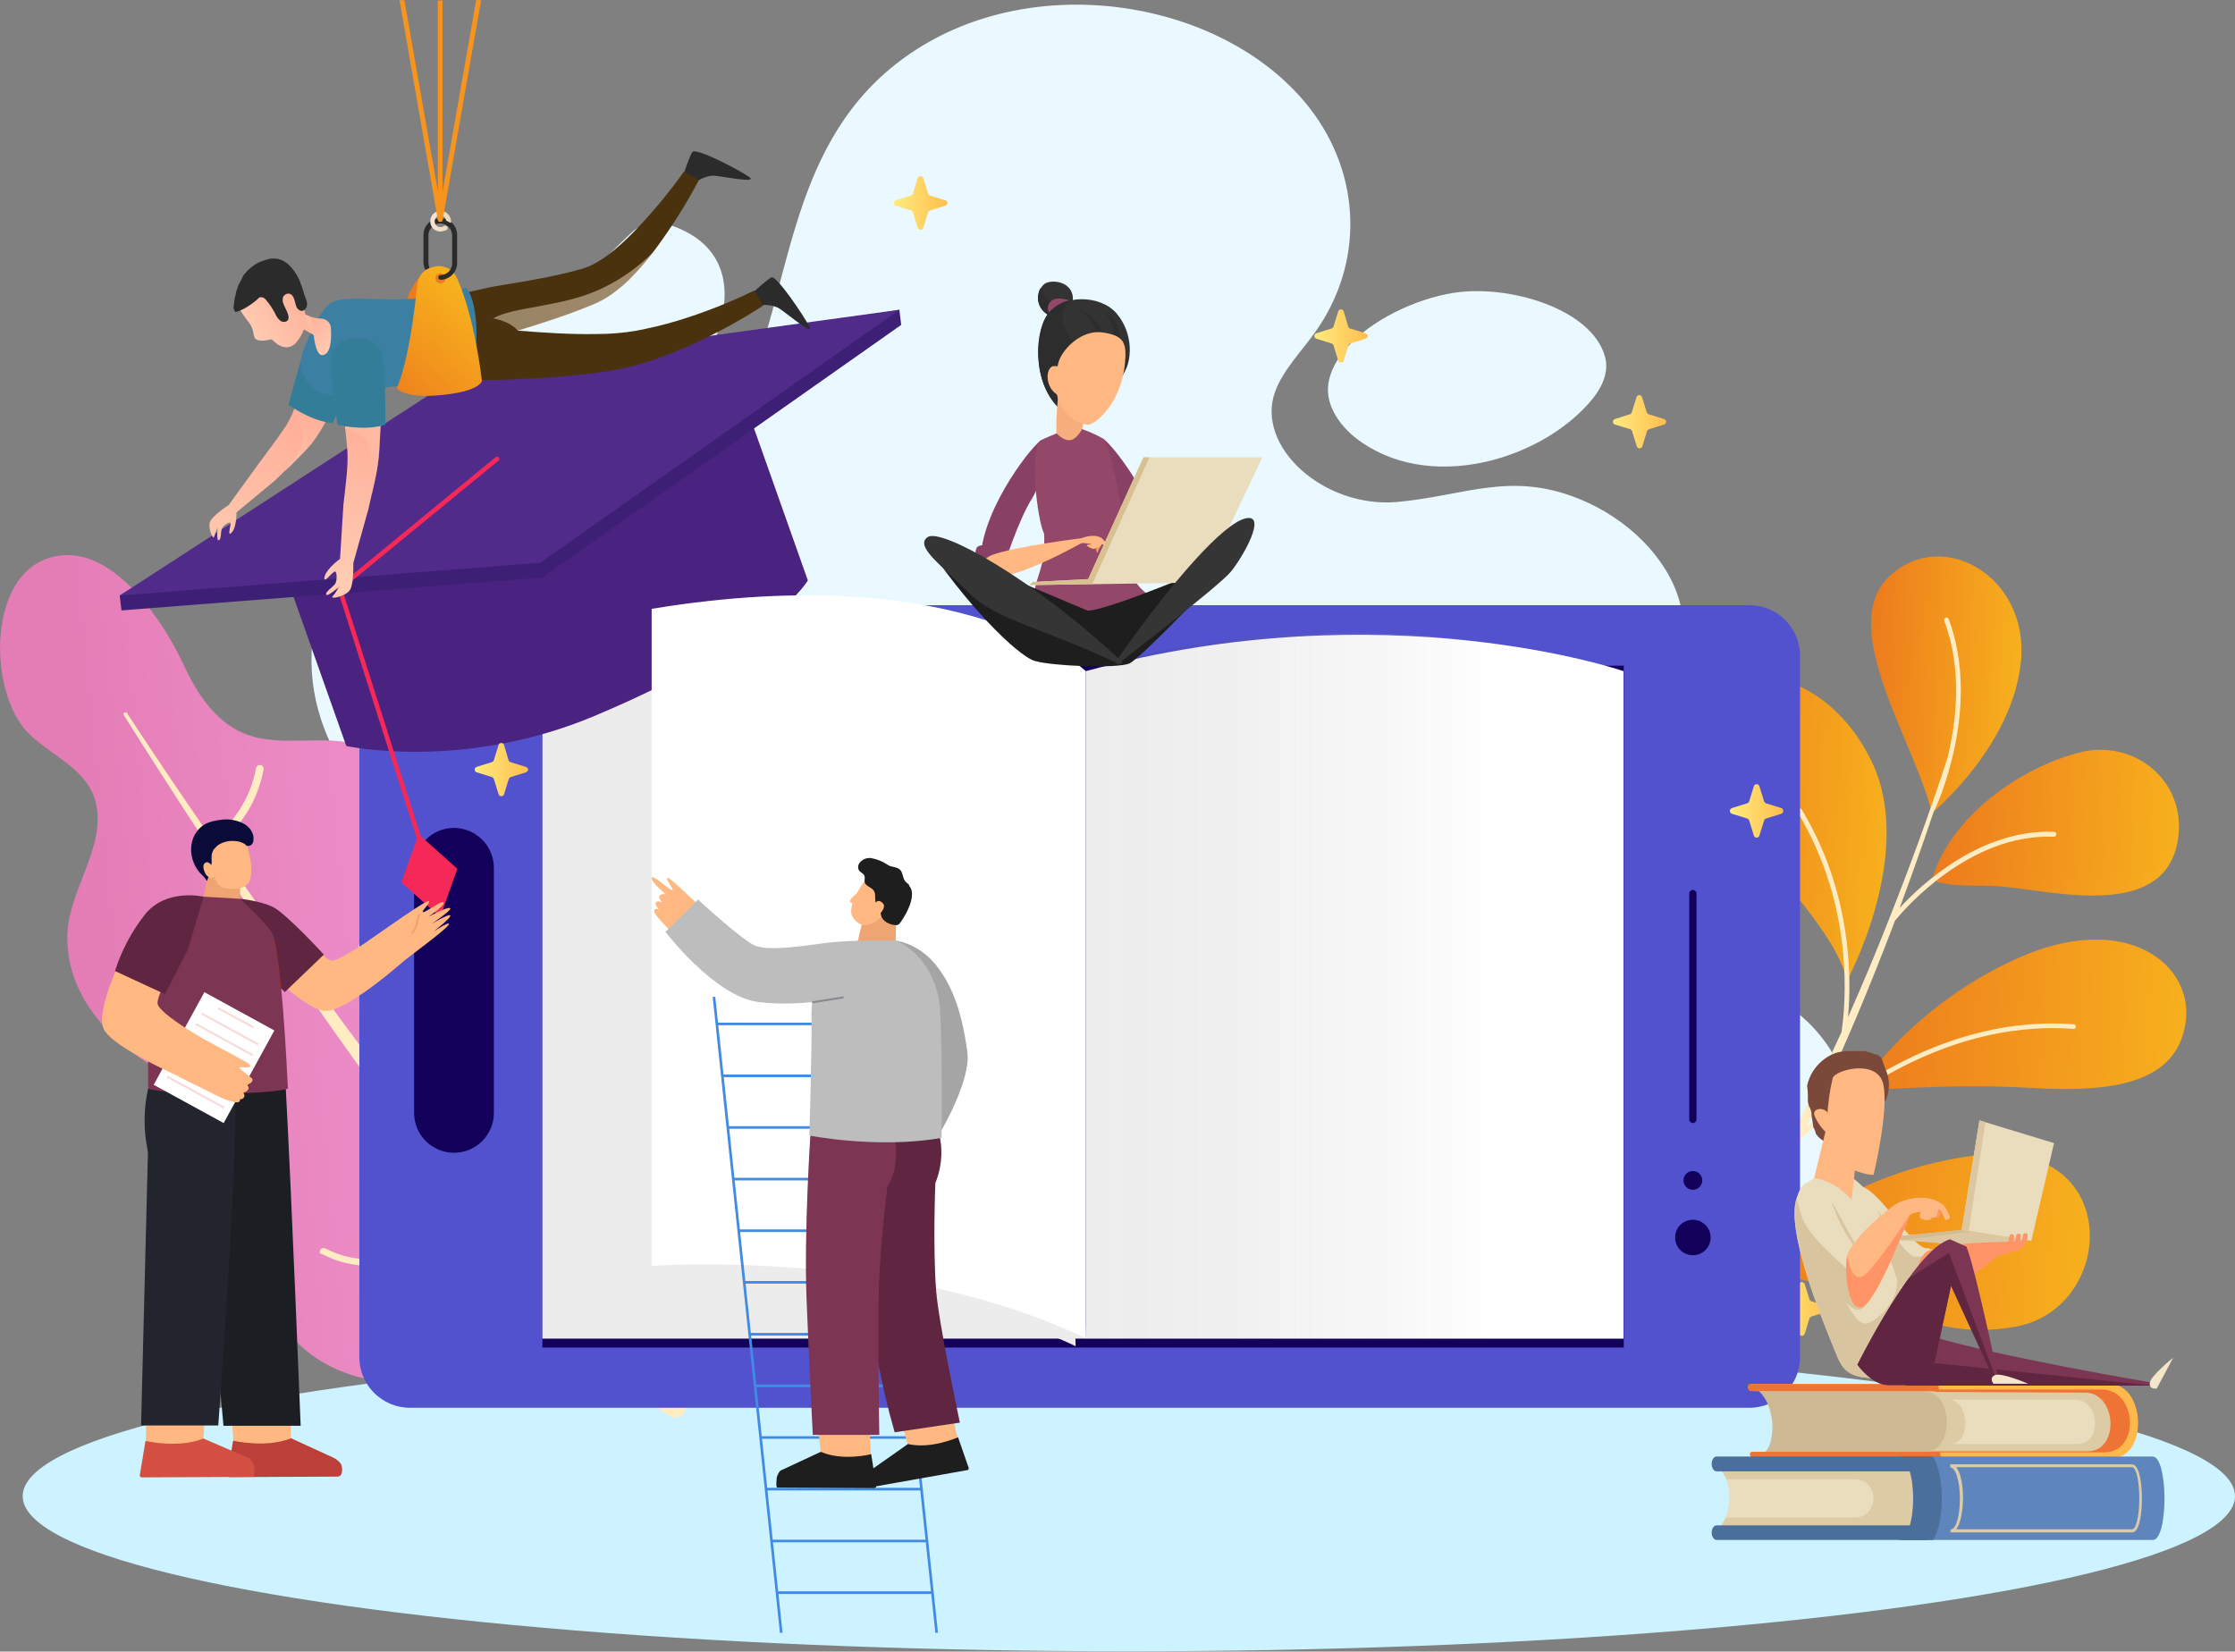<?xml version="1.0" encoding="utf-8"?>
<!-- Generator: Adobe Illustrator 24.0.2, SVG Export Plug-In . SVG Version: 6.00 Build 0)  -->
<svg version="1.1" id="Layer_1" xmlns="http://www.w3.org/2000/svg" xmlns:xlink="http://www.w3.org/1999/xlink" x="0px" y="0px"
	 viewBox="0 0 857.1 633.4" style="enable-background:new 0 0 857.1 633.4;" xml:space="preserve">
<rect x="0" y="0" width="857.1" height="633.4" fill="#808080" stroke="none"/>
<style type="text/css">
	.st0{fill:#E9F9FF;}
	.st1{fill:#CCF3FF;}
	.st2{fill:url(#SVGID_1_);}
	.st3{fill:#FFECC3;}
	.st4{fill:url(#SVGID_2_);}
	.st5{fill:url(#SVGID_3_);}
	.st6{fill:url(#SVGID_4_);}
	.st7{fill:url(#SVGID_5_);}
	.st8{fill:url(#SVGID_6_);}
	.st9{fill:url(#SVGID_7_);}
	.st10{fill:url(#SVGID_8_);}
	.st11{fill:url(#SVGID_9_);}
	.st12{fill:url(#SVGID_10_);}
	.st13{fill:#5252CE;}
	.st14{fill:#12005B;}
	.st15{fill:none;stroke:#12005B;stroke-width:2.8;stroke-linecap:round;stroke-miterlimit:10;}
	.st16{fill:#FFFFFF;}
	.st17{fill:#ECECEC;}
	.st18{fill:#4A227F;}
	.st19{opacity:0.45;fill:#4A227F;enable-background:new    ;}
	.st20{fill:#3D2075;}
	.st21{fill:#502B89;}
	.st22{fill:none;stroke:#F52858;stroke-width:1.74;stroke-linecap:round;stroke-miterlimit:10;}
	.st23{fill:#F52858;}
	.st24{opacity:0.1;fill:url(#SVGID_11_);enable-background:new    ;}
	.st25{fill:url(#SVGID_12_);}
	.st26{opacity:0.5;fill:url(#SVGID_13_);enable-background:new    ;}
	.st27{fill:url(#SVGID_14_);}
	.st28{fill:#2B2B2B;}
	.st29{fill:#49320D;}
	.st30{opacity:0.5;fill:url(#SVGID_15_);enable-background:new    ;}
	.st31{fill:#347D99;}
	.st32{fill:#3B80A3;}
	.st33{fill:url(#SVGID_16_);}
	.st34{fill:url(#SVGID_17_);}
	.st35{fill:url(#SVGID_18_);}
	.st36{fill:url(#SVGID_19_);}
	.st37{opacity:0.5;fill:url(#SVGID_20_);enable-background:new    ;}
	.st38{fill:url(#SVGID_21_);}
	.st39{opacity:0.5;fill:url(#SVGID_22_);enable-background:new    ;}
	.st40{fill:url(#SVGID_23_);}
	.st41{fill:#F7941D;}
	.st42{fill:url(#SVGID_24_);}
	.st43{fill:url(#SVGID_25_);}
	.st44{fill:url(#SVGID_26_);}
	.st45{fill:url(#SVGID_27_);}
	.st46{fill:url(#SVGID_28_);}
	.st47{fill:#FFB882;}
	.st48{fill:#BC3F39;}
	.st49{fill:#1B1E23;}
	.st50{fill:#D34F42;}
	.st51{fill:#22252D;}
	.st52{fill:#602540;}
	.st53{fill:none;stroke:#EFA470;stroke-width:0.75;stroke-miterlimit:10;}
	.st54{fill:none;stroke:#7C1F1A;stroke-width:0.75;stroke-linejoin:round;}
	.st55{fill:#EFA573;}
	.st56{fill:#0B0B3A;}
	.st57{fill:#7C3552;}
	.st58{fill:none;stroke:#F9D9D7;stroke-width:0.75;stroke-miterlimit:10;}
	.st59{fill:#934769;}
	.st60{fill:#333333;}
	.st61{fill:#2D2D2D;}
	.st62{fill:#894065;}
	.st63{fill:#1E1E1E;}
	.st64{fill:#FF9566;}
	.st65{fill:#EADDBE;}
	.st66{fill:#D8C091;}
	.st67{fill:#353535;}
	.st68{fill:#F7AD7C;}
	.st69{fill:#CEB995;}
	.st70{fill:#FFB94A;}
	.st71{fill:#EF7335;}
	.st72{fill:#DDCBA6;}
	.st73{fill:#5E85BC;}
	.st74{fill:#4B6F9B;}
	.st75{fill:#D8C5A0;}
	.st76{fill:#DBC8A2;}
	.st77{fill:#D3BB92;}
	.st78{fill:#7A4939;}
	.st79{fill:#F4E6C9;}
	.st80{fill:none;stroke:#418BE5;stroke-linejoin:round;}
	.st81{fill:#A5A5A5;}
	.st82{fill:#BDBDBD;}
	.st83{fill:none;stroke:#868A8E;stroke-width:0.75;stroke-miterlimit:10;}
</style>
<title>online school</title>
<g>
	<g id="Layer_4">
		<path class="st0" d="M697.4,396.4c-1.4-1.7-2.9-3.3-4.5-4.8c-23.8-22.6-50-7.4-80-10.8c-19.4-2.2-35-17-33.8-32.2
			c1.4-17,20.1-29.5,34.5-42.4c23.3-20.9,38.2-49.3,30.3-76.2c-4.6-15.8-19.4-31.2-38.9-38.9c-26-10.3-43.2-1-69,1.4
			c-28.2,2.6-54.7-21.2-47-42.3c3-8.2,9.9-15.2,15.2-22.6c18.9-26.3,18.1-60.4-2-86.2C470.8,1.1,400-12,351.7,18.8
			c-47.5,30.3-47.3,84-63.6,126c-8.3,21.4-27.3,38.8-58.3,37.1c-15.5-0.9-30.8-4.6-46.3-3.2c-43.4,3.9-62.9,42.1-64,71.6
			c-1.6,40.4,30.7,71.9,67.2,98c13.2,9.5,25.9,20.5,29.3,34.2c6,24.3-25.7,32.6-47.4,41.8c-9.6,4.1-18.7,9.7-23,17.5
			c-11.2,20.9,16.1,43.4,33,57.3c10.5,8.7,46.9,41.8,63.8,41.6h312.1c45-6.4,90.7-21.5,122.3-47.1
			C706.8,469.3,722.7,426.3,697.4,396.4z"/>
		<path class="st0" d="M186.1,363.3c9.8,7.1,18.9,18.5,13.3,29c-3,5.8-9.9,9.8-16.8,12.9c-4.4,2.1-9.1,3.7-13.9,4.8
			c-15.1,3-35.9-3.3-46.9-11.3c-20.6-15,1.6-31.1,19.7-38.3C157.3,353.9,172.3,353.4,186.1,363.3z"/>
		<path class="st0" d="M516.1,133.8c-3.6,4.1-6,8.7-6.7,13.4c-1.2,8.5,4.7,17,13,22.6c28.6,19.4,70.9,5.2,88.7-17.3
			c3.7-4.7,5.9-10.3,4.4-15.7c-5-18.3-36.7-27.8-58-24.5C542.8,114.6,525.4,122.9,516.1,133.8z"/>
		<path class="st0" d="M269.3,139.9c-5.5,9-12.7,17-24.5,21.6c-10.9,4.3-25,5.6-36.4,1.6c-14.5-5-25.4-22.4-18-34
			c5.2-8.1,17.3-12.2,26.1-17.5c10.2-6.3,17.2-14.5,25.5-22.2c4.5-4.2,9.4-5.1,16.1-2.7C285.3,96.6,279.7,122.8,269.3,139.9z"/>
		<ellipse class="st1" cx="432.9" cy="573.8" rx="424.2" ry="59.5"/>
		
			<linearGradient id="SVGID_1_" gradientUnits="userSpaceOnUse" x1="151.406" y1="-29.479" x2="392.556" y2="-29.479" gradientTransform="matrix(1 -0.1 -0.1 -1 -140.12 365.07)">
			<stop  offset="6.000000e-02" style="stop-color:#E47CB5"/>
			<stop  offset="1" style="stop-color:#F49CD8"/>
		</linearGradient>
		<path class="st2" d="M11.6,281.9c9.1,8.5,21.8,13.3,25,25.4c4.6,17.7-11,34.5-10.8,52.6c0.3,28.8,25.9,47.1,49.4,58.3
			c5.3,2.5,10.8,4.9,14.5,9.4c6.1,7.5,5.5,18.2,5.3,27.8c-0.5,22.6,4.5,47.1,21.6,61.9c15.1,13,37.4,15.7,56.6,10.4
			s36-17.4,50.5-31.2c22-20.9,40.9-50.3,34.6-80c-4.5-21.3-22.6-38.9-44-42.9c-7.9-1.5-16.2-1.2-23.5-4.4
			c-30.3-13.1-19.1-68.1-49.1-82c-14.8-6.9-33.2,0.4-48.3-6c-11.3-4.7-18.3-16-23.4-27.1c-7.1-15.2-24.2-40.9-43.6-41.2
			C-5.4,212.6-6,265.5,11.6,281.9z"/>
		<path class="st3" d="M122.8,479.4c0.4-0.7,1.2-1,2-0.6c22.8,11.9,48.7-4.7,57.3-11.1c-4.7-5.9-9.4-11.9-14.1-17.9
			c-8.7-11.3-17.2-22.7-25.5-34.2c-9.9-13.6-19.6-27.4-29.2-41.3c-4.4,2.7-32.9,19.1-57.9-0.6c-0.7-0.4-0.8-1.3-0.4-2
			c0.4-0.7,1.3-0.8,2-0.4c0.1,0,0.1,0.1,0.2,0.1c23.3,18.4,50.2,3.2,54.5,0.5c-6-8.7-11.9-17.5-17.8-26.2
			c-15.8-23.6-31.3-47.4-46.4-71.4c-0.2-0.3-0.1-0.8,0.2-1s0.8-0.1,1,0.2l0,0c10.6,16.2,21.5,32.3,32.5,48.2l0.1-0.1
			c0.1-0.1,13.3-8.1,16.9-27c0.1-0.8,0.9-1.3,1.7-1.2c0.8,0.1,1.3,0.9,1.2,1.7c-2.8,14.7-10.9,23.2-15.3,26.8
			c-0.9,0.8-1.9,1.5-2.9,2.1c4.5,6.6,9.1,13.1,13.7,19.7c16.3,23.2,33,46.1,50,68.7c4.4,5.8,8.9,11.6,13.4,17.4
			c6.7-4.2,25-17.3,27.9-38.6c0.1-0.8,0.8-1.3,1.6-1.2s1.3,0.8,1.2,1.6c-2.2,16.3-12.6,27.8-20.9,34.7c-2.5,2.1-5.2,4-8,5.8
			c3.6,4.6,7.3,9.2,10.9,13.8c8.9,11,17.9,21.9,27.2,32.5s18.9,21,28.9,30.8l3.8,3.7l3.9,3.6l3.9,3.5l4,3.4
			c5.2,4.5,10.8,8.5,16.6,12.2l0.2,0.1l0,0c2,1.3,2.5,4,1.2,6c-1.3,2-4,2.5-6,1.2l0,0c-6.1-4-12-8.5-17.4-13.3l-4.1-3.6l-3.9-3.7
			l-3.9-3.7l-3.7-3.9c-10-10.2-19.4-20.9-28.6-31.9c-3.6-4.3-7.2-8.7-10.7-13.2c-5.4,4-11.3,7.5-17.4,10.3
			c-16,7.1-30.9,7.5-43.1,1.1C122.7,481,122.4,480.1,122.8,479.4C122.8,479.4,122.8,479.4,122.8,479.4z"/>
		
			<linearGradient id="SVGID_2_" gradientUnits="userSpaceOnUse" x1="930.989" y1="8.556" x2="1056.053" y2="8.556" gradientTransform="matrix(0.999 4.327065e-02 4.327065e-02 -0.999 -217.182 355.776)">
			<stop  offset="0" style="stop-color:#ED7B1D"/>
			<stop  offset="1" style="stop-color:#F7B01D"/>
		</linearGradient>
		<path class="st4" d="M712,418.6c0,0,19.8-32.2,61.5-51s68.3,2.3,64.6,25c-3.6,22.7-27.4,26.6-59.7,24.6
			C746.1,415.3,712,418.6,712,418.6z"/>
		
			<linearGradient id="SVGID_3_" gradientUnits="userSpaceOnUse" x1="804.496" y1="12.061" x2="902.391" y2="12.061" gradientTransform="matrix(0.999 4.327065e-02 4.327065e-02 -0.999 -217.182 355.776)">
			<stop  offset="0" style="stop-color:#ED7B1D"/>
			<stop  offset="1" style="stop-color:#F7B01D"/>
		</linearGradient>
		<path class="st5" d="M673.1,442.7c0,0,22.5-41.8,3.7-87.5c-18.8-45.8-90.6-48.7-88.5-0.3C590.9,379.1,648.5,397.8,673.1,442.7z"/>
		
			<linearGradient id="SVGID_4_" gradientUnits="userSpaceOnUse" x1="890.503" y1="-77.997" x2="1022.81" y2="-77.997" gradientTransform="matrix(0.999 4.327065e-02 4.327065e-02 -0.999 -217.182 355.776)">
			<stop  offset="0" style="stop-color:#ED7B1D"/>
			<stop  offset="1" style="stop-color:#F7B01D"/>
		</linearGradient>
		<path class="st6" d="M668.4,487.5c0,0,32.2-37.1,89.1-44.4s54.6,58.5,15.5,65.7C734,515.9,714.8,490,668.4,487.5z"/>
		
			<linearGradient id="SVGID_5_" gradientUnits="userSpaceOnUse" x1="860.54" y1="77.343" x2="938.336" y2="77.343" gradientTransform="matrix(0.999 4.327065e-02 4.327065e-02 -0.999 -217.182 355.776)">
			<stop  offset="0" style="stop-color:#ED7B1D"/>
			<stop  offset="1" style="stop-color:#F7B01D"/>
		</linearGradient>
		<path class="st7" d="M708.3,376.1c0,0,26.4-48.5,9.6-83.8c-16.8-35.3-54.5-43.1-68.6-18.9C635.3,297.5,701.7,345.5,708.3,376.1z"
			/>
		
			<linearGradient id="SVGID_6_" gradientUnits="userSpaceOnUse" x1="956.428" y1="84.378" x2="1050.206" y2="84.378" gradientTransform="matrix(0.999 4.327065e-02 4.327065e-02 -0.999 -217.182 355.776)">
			<stop  offset="0" style="stop-color:#ED7B1D"/>
			<stop  offset="1" style="stop-color:#F7B01D"/>
		</linearGradient>
		<path class="st8" d="M740.9,337.4c6.9-24.1,33.6-42.9,56.5-48.8c20.6-5.3,40.5,10.3,38,32c-3.8,33-47.5,21.1-68.7,19.3
			C759.3,339.3,747.4,340.5,740.9,337.4z"/>
		
			<linearGradient id="SVGID_7_" gradientUnits="userSpaceOnUse" x1="928.756" y1="134.605" x2="986.878" y2="134.605" gradientTransform="matrix(0.999 4.327065e-02 4.327065e-02 -0.999 -217.182 355.776)">
			<stop  offset="0" style="stop-color:#ED7B1D"/>
			<stop  offset="1" style="stop-color:#F7B01D"/>
		</linearGradient>
		<path class="st9" d="M740.8,311.9c0,0,30.9-25.4,34.2-58.1s-30.3-52.1-50.6-32.6C704,240.6,735.1,286,740.8,311.9z"/>
		
			<linearGradient id="SVGID_8_" gradientUnits="userSpaceOnUse" x1="756.551" y1="-46.951" x2="863.204" y2="-46.951" gradientTransform="matrix(0.999 4.327065e-02 4.327065e-02 -0.999 -217.182 355.776)">
			<stop  offset="0" style="stop-color:#ED7B1D"/>
			<stop  offset="1" style="stop-color:#F7B01D"/>
		</linearGradient>
		<path class="st10" d="M637.8,495c0,0,20-59.7-27.5-97.9s-80.9,4.2-71.3,31.8S593.9,462.4,637.8,495z"/>
		<path class="st3" d="M599.1,430.1c0.4-0.3,1-0.3,1.3,0c20.4,22.1,30.6,42.8,35.5,56.3c2.6,6.8,4.4,13.9,5.5,21.1
			c7-8.7,13.6-17.7,19.7-27c3.2-4.9,6.2-9.8,9.2-14.8c2.6-14.6,8-65.8-32.8-100.7c-0.4-0.3-0.4-0.9-0.1-1.3c0.3-0.4,0.9-0.4,1.3-0.1
			c38,32.4,36.7,78.7,34.2,97.8c2.1-3.7,4.2-7.3,6.3-11.1c5.7-10.2,11-20.7,16.1-31.2c3.7-7.7,7.3-15.5,10.9-23.3
			c1.6-10.5,5.1-48.1-16.9-84.4c-0.3-0.4-0.1-1,0.3-1.3c0.4-0.3,1-0.1,1.3,0.3c0,0,0,0,0,0c19.2,31.7,19.2,64.5,17.8,79.7
			c5.2-11.7,10.2-23.6,14.9-35.5c8.4-21.1,16.3-42.5,23.3-64.1c3.4-14.1,5.7-33.8-1.3-52.4c-0.2-0.5,0.1-1,0.5-1.2
			c0.5-0.2,1,0.1,1.2,0.5c12.9,34.4-5.1,72.7-5.3,73.1c-0.1,0.2-0.2,0.3-0.3,0.4c-4.2,12.5-8.6,24.9-13.2,37.3
			c8.6-9.3,31.1-30.2,59.1-29.2c0.5,0,1,0.4,1,0.9c0,0.5-0.4,1-0.9,1c-0.1,0-0.1,0-0.2,0c-32.3-1.2-57.2,27.8-60.8,32.2
			c-0.3,0.8-0.6,1.6-0.9,2.4c-8.4,22-17.4,43.7-27.4,65c-1.9,4-3.8,8-5.7,11.9c14.5-13,53.7-43.2,102.5-39.6c0.5,0,0.9,0.5,0.9,1
			c0,0.5-0.5,0.9-1,0.8c-52.9-3.9-94.5,32.5-104.7,42.3c-2.5,5.1-5.1,10.1-7.8,15.1c-5.6,10.4-11.4,20.6-17.7,30.7
			c-2.2,3.4-4.4,6.8-6.7,10.1c25.6-17,56.9-23.3,87.1-17.6c0.5,0.1,0.8,0.5,0.8,1c0,0,0,0,0,0c-0.1,0.5-0.6,0.8-1.1,0.7
			c-31.4-5.9-63.9,1.4-89.8,20.2c-3.5,4.9-7.1,9.8-10.9,14.5c-7.4,9.4-15.7,18-25,25.6l0,0c-1.2,0.9-2.9,0.7-3.9-0.5
			s-0.7-2.9,0.5-3.9c8.7-7,16.7-14.9,23.8-23.6c-0.7-6.8-6-40.5-40.8-78.1C598.7,431,598.8,430.4,599.1,430.1z"/>
		
			<linearGradient id="SVGID_9_" gradientUnits="userSpaceOnUse" x1="301.734" y1="-17.91" x2="322.206" y2="-17.91" gradientTransform="matrix(1 0 0 -1 -172.72 352.52)">
			<stop  offset="0" style="stop-color:#FFEB7E"/>
			<stop  offset="0.97" style="stop-color:#FFC04F"/>
		</linearGradient>
		<path class="st11" d="M148.7,369.3l-5.8-1.8c-0.4-0.1-0.6-0.4-0.8-0.8l-1.8-5.8c-0.2-0.6-0.8-0.9-1.4-0.8
			c-0.4,0.1-0.6,0.4-0.8,0.8l-1.8,5.8c-0.1,0.4-0.4,0.6-0.8,0.8l-5.8,1.8c-0.6,0.2-0.9,0.8-0.8,1.4c0.1,0.4,0.4,0.6,0.8,0.8l5.8,1.8
			c0.4,0.1,0.6,0.4,0.8,0.8l1.8,5.8c0.2,0.6,0.8,0.9,1.4,0.8c0.4-0.1,0.6-0.4,0.8-0.8l1.8-5.8c0.1-0.4,0.4-0.6,0.8-0.8l5.8-1.8
			c0.6-0.2,0.9-0.8,0.8-1.4C149.3,369.7,149,369.5,148.7,369.3z"/>
		
			<linearGradient id="SVGID_10_" gradientUnits="userSpaceOnUse" x1="853.554" y1="-149.43" x2="874.044" y2="-149.43" gradientTransform="matrix(1 0 0 -1 -172.72 352.52)">
			<stop  offset="0" style="stop-color:#FFEB7E"/>
			<stop  offset="0.97" style="stop-color:#FFC04F"/>
		</linearGradient>
		<path class="st12" d="M700.5,500.9l-5.8-1.8c-0.4-0.1-0.6-0.4-0.8-0.8l-1.8-5.8c-0.2-0.6-0.8-0.9-1.4-0.8
			c-0.4,0.1-0.6,0.4-0.8,0.8l-1.8,5.8c-0.1,0.4-0.4,0.6-0.8,0.8l-5.8,1.8c-0.6,0.2-0.9,0.8-0.8,1.4c0.1,0.4,0.4,0.6,0.8,0.8l5.8,1.8
			c0.4,0.1,0.6,0.4,0.8,0.8l1.8,5.8c0.2,0.6,0.8,0.9,1.4,0.8c0.4-0.1,0.6-0.4,0.8-0.8l1.8-5.8c0.1-0.4,0.4-0.6,0.8-0.8l5.8-1.8
			c0.6,0,1.1-0.5,1.1-1.1S701.1,500.8,700.5,500.9C700.5,500.8,700.5,500.8,700.5,500.9z"/>
		<path class="st13" d="M137.8,520.5v-269c0-10.7,8.7-19.4,19.4-19.4h513.7c10.7,0,19.4,8.7,19.4,19.4v269
			c0,10.7-8.7,19.4-19.4,19.4H157.2C146.5,539.9,137.8,531.2,137.8,520.5z"/>
		<rect x="208" y="255.3" class="st14" width="414.7" height="261.5"/>
		<line class="st15" x1="649.2" y1="429.3" x2="649.2" y2="342.7"/>
		<path class="st14" d="M649.2,467.8c-3.8,0-6.8,3-6.8,6.8s3,6.8,6.8,6.8c3.8,0,6.8-3,6.8-6.8l0,0C656,470.9,653,467.8,649.2,467.8z
			"/>
		<path class="st14" d="M649.2,449.1c-2,0-3.6,1.6-3.6,3.6s1.6,3.6,3.6,3.6c2,0,3.6-1.6,3.6-3.6
			C652.8,450.7,651.2,449.1,649.2,449.1L649.2,449.1z"/>
		<path class="st14" d="M158.8,332.9v93.9c0,8.5,6.9,15.3,15.3,15.3l0,0l0,0c8.5,0,15.3-6.9,15.3-15.3c0,0,0,0,0,0v-93.9
			c0-8.5-6.8-15.3-15.3-15.4c0,0,0,0,0,0l0,0C165.7,317.5,158.8,324.4,158.8,332.9C158.8,332.8,158.8,332.9,158.8,332.9z"/>
		<path class="st16" d="M416.4,257.4v256h206.2v-256C622.7,257.4,531.3,226,416.4,257.4z"/>
		<path class="st17" d="M404.1,262.8c0,0-121-29.3-196.1-5.4v256h208.5L404.1,262.8z"/>
		<path class="st17" d="M405.4,270.3c0,0-58.9-33.1-166.5-19.9v247.9c0,0,101.3-16.8,173.6,18L405.4,270.3z"/>
		<path class="st18" d="M132.8,286.1c0,0,44.8,9.8,95.6-11.7c68.7-29,81.4-51.8,81.4-51.8l-26.9-76c0,0-64.8,27.8-87.1,35.8
			s-89.9,27.7-89.9,27.7L132.8,286.1z"/>
		<polygon class="st19" points="282.9,146.6 291.3,171.7 213.2,229.6 115.5,235.4 105.9,210.1 		"/>
		<polygon class="st20" points="180.6,147.2 45.9,228.4 46.6,234.1 207.9,221.5 345.6,124.6 344.9,118.8 		"/>
		<polygon class="st21" points="179.9,141.5 45.9,228.4 207.2,215.8 344.9,118.8 		"/>
		<polyline class="st22" points="190.6,176 130.2,225.6 163.1,329 		"/>
		<polygon class="st23" points="168.8,351.7 175.4,333.2 160.5,319.9 153.9,338.4 		"/>
		<path class="st16" d="M416.4,257.4c0,0-45.6-43.8-166.5-23.9v252c0,0,94.2-7.1,166.5,27.8V257.4z"/>
		
			<linearGradient id="SVGID_11_" gradientUnits="userSpaceOnUse" x1="129.3" y1="-25.519" x2="335.51" y2="-25.519" gradientTransform="matrix(-1 0 0 -1 751.95 352.52)">
			<stop  offset="0.23" style="stop-color:#FFFFFF"/>
			<stop  offset="0.42" style="stop-color:#B9B7B8;stop-opacity:0.94"/>
			<stop  offset="0.61" style="stop-color:#797777;stop-opacity:0.88"/>
			<stop  offset="0.77" style="stop-color:#4A4748;stop-opacity:0.84"/>
			<stop  offset="0.89" style="stop-color:#2E2A2B;stop-opacity:0.81"/>
			<stop  offset="0.96" style="stop-color:#231F20;stop-opacity:0.8"/>
		</linearGradient>
		<path class="st24" d="M416.4,257.4v256h206.2v-256C622.7,257.4,519.5,224.2,416.4,257.4z"/>
		
			<linearGradient id="SVGID_12_" gradientUnits="userSpaceOnUse" x1="288.775" y1="199.388" x2="256.905" y2="132.358" gradientTransform="matrix(1 0 0 -1 -172.72 352.52)">
			<stop  offset="0" style="stop-color:#FFAA95"/>
			<stop  offset="0.94" style="stop-color:#FFCBB1"/>
		</linearGradient>
		<path class="st25" d="M130.1,148c-0.5-2.2-2.2-4-4.4-4.7c-0.2-0.1-0.5-0.1-0.7-0.2c-2.3-0.3-4.6,0.2-6.5,1.4
			c-3.1,1.9-3.2,5.8-4.3,9c-1.1,3.4-2.7,6.7-4.5,9.8c-3.2,4.8-7.3,10.2-11,15.2l-11,15.2c0,0-6.8,4.3-7.3,6.9s1.4,6.5,1.7,5.3
			c0.4-1.2,0.8-2.5,1.4-3.6c0,0-0.6,5.2,0.4,4.9s0.7-3.3,1.2-4.5s3.1-2.9,3.3-2.1c0.1,1.2-1.1,4.7,0,4c2.4-1.5,2.3-8.1,2.3-8.1
			l14.6-12.1c4.7-4.6,9.2-8.7,14-14.1c3.6-4.7,6.5-9.9,8.8-15.3C129.1,152.9,130.6,150.4,130.1,148z"/>
		
			<linearGradient id="SVGID_13_" gradientUnits="userSpaceOnUse" x1="295.756" y1="201.457" x2="280.356" y2="173.337" gradientTransform="matrix(1 0 0 -1 -172.72 352.52)">
			<stop  offset="0" style="stop-color:#FFAA95"/>
			<stop  offset="0.94" style="stop-color:#FFCBB1"/>
		</linearGradient>
		<path class="st26" d="M125.5,156.6c-1.1-0.7-9.5-5.8-9.5-5.8s-0.6,0.5-1.5,1.4c-0.1,0.5-0.3,0.9-0.4,1.3c-0.6,1.7-1.3,3.4-2,5.1
			c1.9,1.9,4.8,5.6,4.2,9.9c-0.8,4.4-7.1,12.3-7.1,12.3c3.4-3.2,6.7-6.4,10.1-10.3c2.9-3.7,5.3-7.7,7.2-12
			C126.4,157.8,126.1,157.1,125.5,156.6z"/>
		
			<linearGradient id="SVGID_14_" gradientUnits="userSpaceOnUse" x1="321.52" y1="213.38" x2="342.69" y2="238.06" gradientTransform="matrix(1 0 0 -1 -172.72 352.52)">
			<stop  offset="0.15" style="stop-color:#ED7B1D"/>
			<stop  offset="1" style="stop-color:#ED7B1D"/>
		</linearGradient>
		<path class="st27" d="M162,104.7c-3.1,3.6-5.4,7.8-6.6,12.4c-1.7,7.1,0.4,21.1,1.6,21.5s9.8-1.2,11.5-3.4s4.1-16.3,3.4-18
			S162,104.7,162,104.7z"/>
		<path class="st28" d="M262.3,66.4c0,0,2-6.2,3.2-8.1s17.8,6.8,21.7,9.5s-9.7-0.1-13.1-0.4s-7.3,2.4-7.3,2.4
			C264.8,69.6,263,68.3,262.3,66.4z"/>
		<path class="st28" d="M289.1,111.9c0,0,4.8-4.5,6.7-5.5s12.3,14.5,14.5,18.7s-8.4-4.8-11.3-6.7s-7.5-1.4-7.5-1.4
			C289.8,115.9,288.9,113.9,289.1,111.9z"/>
		<path class="st29" d="M289.3,111.4c-9.6,4.7-19.6,8.6-29.8,11.7c-5,1.5-10.1,2.7-15.3,3.7c-5,0.9-10.2,1.3-15.3,1.3
			c-10,0.2-20.2-0.5-30.4-1.3c9.4-2.9,18.6-5.8,28.1-9.7c2.8-1.1,5.5-2.5,8-4.3c2.3-1.7,4.6-3.5,6.6-5.5c3.8-3.8,7.3-7.8,10.4-12.1
			c6.1-8.3,11.6-17,16.4-26.1l-5.7-3.3c-5.7,8-12,15.6-18.8,22.7c-6.8,6.9-14.1,13.3-21.8,15c-9.1,2.5-19,4.2-28.9,5.8
			s-10,2.5-19.8,3.7l1.9,9.8h-0.2l-1.7,22.7c11.3,0.1,12.5,0.5,23.6,0s22.2-1.2,33.5-2.7c5.8-0.8,11.5-2,17.1-3.7
			c5.4-1.7,10.8-3.7,16-6c10.2-4.5,20.1-9.8,29.5-15.9L289.3,111.4z"/>
		
			<linearGradient id="SVGID_15_" gradientUnits="userSpaceOnUse" x1="425.924" y1="252.15" x2="365.264" y2="226.78" gradientTransform="matrix(1 0 0 -1 -172.72 352.52)">
			<stop  offset="6.000000e-02" style="stop-color:#F8E4D2"/>
			<stop  offset="1" style="stop-color:#E8D7BB"/>
		</linearGradient>
		<path class="st30" d="M189.2,122.1c7.4,1.5,9.4,4.8,9.4,4.8c9.4-2.9,18.6-5.8,28.1-9.7c2.8-1.1,5.5-2.5,8-4.3
			c2.3-1.7,4.6-3.5,6.6-5.5c3.8-3.8,7.3-7.8,10.4-12.1c0,0-7.8,9.5-22.4,16S196.4,117.7,189.2,122.1z"/>
		<path class="st31" d="M110.6,155.2c0,0,8.2,6.2,17,7.1c0,0,8.6-20,9.3-26.2s-8.6-12.6-16.2-8.4
			C116.7,130.5,115.1,139.6,110.6,155.2z"/>
		<path class="st32" d="M126.4,151.4c-8.1-0.8-13-9.3-10.1-16.9c2.9-7.3,6.8-15.8,10.6-18.3c7-4.5,31,2.7,51.9-5.9
			c5.5,6.8,5,29.6,0,35.9c-4.5,2.2-26.5,0.4-37,3.6C136.8,151.3,131.5,151.9,126.4,151.4z"/>
		
			<linearGradient id="SVGID_16_" gradientUnits="userSpaceOnUse" x1="288.4" y1="232.6" x2="301.04" y2="218.01" gradientTransform="matrix(1 0 0 -1 -172.72 352.52)">
			<stop  offset="0" style="stop-color:#FFAA95"/>
			<stop  offset="0.94" style="stop-color:#FFCBB1"/>
		</linearGradient>
		<path class="st33" d="M114.7,119.1c2.5,1.9,5.5,3,8.6,3.1c1.9,0.1,3.5,1.6,3.6,3.6c0.3,4.4-0.1,10.1-3.2,10.4
			c-2.7,0.3-3.4-7.7-3.4-7.7s-4.8-3.3-6.4-2.7S114.7,119.1,114.7,119.1z"/>
		
			<linearGradient id="SVGID_17_" gradientUnits="userSpaceOnUse" x1="317.715" y1="197.351" x2="290.885" y2="132.421" gradientTransform="matrix(1 0 0 -1 -172.72 352.52)">
			<stop  offset="0" style="stop-color:#FFAA95"/>
			<stop  offset="0.94" style="stop-color:#FFCBB1"/>
		</linearGradient>
		<path class="st34" d="M146.1,150.3c-0.1-3.5,0.5-6.8-2.6-8.7c-0.4-0.2-0.8-0.4-1.1-0.6c-4.5-1.8-9-0.6-11.5,3.6
			c-1.4,2.3-0.5,4.5-0.2,7c1,7.1,2,14.3,2.5,21.1c0.4,6.1-0.7,13.7-1.5,20.8l-1.3,20.8l0,0c-1,0.8-6.1,4.7-6,7.6
			c0.1,1.5,2.6-2,3.9-2.7c1-0.3,1,3.4,0.3,4.6s-3.9,3.1-3.5,4.2c0.4,1.1,5-3,5-3c-0.8,1.3-1.6,2.6-2.6,3.8c-0.9,1,4.1,0.2,6.3-2
			c1.8-1.8,1.7-8.5,1.7-10.9l0,0l5.8-20.7c1.5-7.3,3.6-14,4.1-22.4C145.8,165,146.4,157.7,146.1,150.3z"/>
		
			<linearGradient id="SVGID_18_" gradientUnits="userSpaceOnUse" x1="319.381" y1="195.819" x2="354.331" y2="236.559" gradientTransform="matrix(1 0 0 -1 -172.72 352.52)">
			<stop  offset="0" style="stop-color:#ED7B1D"/>
			<stop  offset="1" style="stop-color:#F7B01D"/>
		</linearGradient>
		<path class="st35" d="M152.2,148.8c0,0,2.3,4.2,17.3,2.7s15.3-5.5,15.3-5.5s-2.7-24.7-9.7-39.6c-1.5-3.3-5.2-5-8.7-4.1l-0.7,0.2
			c-3,0.7-5.2,3.2-5.6,6.3C159,118.5,156.8,137.9,152.2,148.8z"/>
		
			<linearGradient id="SVGID_19_" gradientUnits="userSpaceOnUse" x1="339.846" y1="243.683" x2="342.696" y2="247.003" gradientTransform="matrix(1 0 0 -1 -172.72 352.52)">
			<stop  offset="0.15" style="stop-color:#ED7B1D"/>
			<stop  offset="1" style="stop-color:#ED7B1D"/>
		</linearGradient>
		<path class="st36" d="M170.9,106.8c0,1.1-0.9,1.9-2,1.9s-1.9-0.9-1.9-2c0-1.1,0.9-1.9,1.9-1.9C170,104.8,170.9,105.7,170.9,106.8
			L170.9,106.8z"/>
		
			<linearGradient id="SVGID_20_" gradientUnits="userSpaceOnUse" x1="286.563" y1="224.689" x2="291.513" y2="230.459" gradientTransform="matrix(1 0 0 -1 -172.72 352.52)">
			<stop  offset="0" style="stop-color:#FFAA95"/>
			<stop  offset="0.94" style="stop-color:#FFCBB1"/>
		</linearGradient>
		<path class="st37" d="M114.3,120.7c-0.6,2.1-1.4,5.6-0.3,5.2s3.9,1.1,5.4,2.1c1.1-1.5,0.2-4.5-0.5-6.6c-1-0.4-1.9-0.8-2.8-1.4
			C115.5,120.3,114.9,120.5,114.3,120.7z"/>
		
			<linearGradient id="SVGID_21_" gradientUnits="userSpaceOnUse" x1="293.94" y1="244.93" x2="265.65" y2="226.53" gradientTransform="matrix(1 0 0 -1 -172.72 352.52)">
			<stop  offset="0" style="stop-color:#FFAA95"/>
			<stop  offset="0.94" style="stop-color:#FFCBB1"/>
		</linearGradient>
		<path class="st38" d="M98.5,130.3c-1.9-0.9-0.5-3.3-3.1-6.7s-7.7-9.3-2.1-16.2c0.1-0.1,0.1-0.1,0.2-0.2c4.6-5.5,13.4-4.9,17.9,0.8
			c1.1,1.3,2,2.8,2.8,4.3c1.8,3.9,5.7,11-0.2,18.6c-4.4,5.6-9.8-0.8-9.8-0.8S100.4,131.2,98.5,130.3z"/>
		<path class="st28" d="M116.8,113.3c-0.5-1.4-0.8-2.9-1.4-4.3c-0.9-2.7-2.4-5.2-4.5-7.3c-1.2-1.2-2.7-2-4.3-2.4
			c-1.5-0.3-3-0.2-4.5,0.3c-2.3,0.6-4.4,1.7-6.2,3.3c-0.4,0.3-0.8,0.7-1.1,1c-0.4,0.5-0.9,1.1-1.4,1.6c-0.6,1.3-1.2,2.5-1.9,3.7
			c-0.3,0.9-0.6,1.8-0.9,2.6c-0.1,0.8-0.3,1.7-0.6,2.5c-0.1,1.3-0.3,2.6-0.5,3.9c0.2,0.5,0.5,1,0.7,1.5c4.1-0.9,8.9-5.1,9.2-5.6
			c0.9-0.3,1.9,0,2.5,0.8c1.4,1.6,2.6,3.4,3.6,5.3c0.4,1.1,1.1,2,2,2.8c0.9,0.7,2.5,0.6,3-0.4c0.8-1.5-1.3-4.6-1.8-6.1
			c-0.4-0.8-0.4-1.8-0.1-2.7c0.4-0.7,1.2-1.2,2-1.2c2.2,0.1,2.4,3.1,2.9,4.6c0.2,0.9,0.9,1.7,1.8,2c1.2,0.3,2.3-0.9,2.4-2.1
			C118,115.9,117.2,114.5,116.8,113.3z"/>
		
			<linearGradient id="SVGID_22_" gradientUnits="userSpaceOnUse" x1="298.716" y1="167" x2="321.996" y2="194.12" gradientTransform="matrix(1 0 0 -1 -172.72 352.52)">
			<stop  offset="0" style="stop-color:#FFAA95"/>
			<stop  offset="0.94" style="stop-color:#FFCBB1"/>
		</linearGradient>
		<path class="st39" d="M142.3,191.1c1.3-5.8,2.8-11.5,3.2-18.4s0.8-13.6,0.7-20.3c-3.6,0.8-10.2,1.7-15,2.4
			c0.5,3.3,0.9,6.5,1.3,9.7c2.5,0.7,6.5,2.1,8.1,4.9C142.9,173.5,143.2,187,142.3,191.1L142.3,191.1z"/>
		<path class="st31" d="M129.4,162.9c0,0,10,2.6,18.4,0c0,0,0.2-21.8-1.5-27.7s-12.8-8.3-18.2-1.5
			C125.5,137.9,127.5,146.9,129.4,162.9z"/>
		<path class="st28" d="M168.9,107.3c-0.5-0.1-0.9-0.5-0.8-1c0-0.4,0.4-0.8,0.8-0.8c2.5,0,4.5-2,4.5-4.5V90.5
			c0.1-2.5-1.8-4.6-4.3-4.8s-4.6,1.8-4.8,4.3c0,0.1,0,0.3,0,0.4v10.3c0,0.6,0.1,1.2,0.3,1.7c0.2,0.5-0.1,0.4-0.6,0.7s-0.9,0.5-1.1,0
			c-0.3-0.8-0.5-1.6-0.5-2.4V90.5c-0.2-3.6,2.5-6.6,6.1-6.8s6.6,2.5,6.8,6.1c0,0.2,0,0.5,0,0.7v10.3
			C175.3,104.4,172.4,107.3,168.9,107.3z"/>
		
			<linearGradient id="SVGID_23_" gradientUnits="userSpaceOnUse" x1="337.54" y1="267.74" x2="345.63" y2="267.74" gradientTransform="matrix(1 0 0 -1 -172.72 352.52)">
			<stop  offset="6.000000e-02" style="stop-color:#F8E4D2"/>
			<stop  offset="1" style="stop-color:#E8D7BB"/>
		</linearGradient>
		<path class="st40" d="M168.9,88.8c-2.2,0-4-1.8-3.9-4c0-2.2,1.8-4,4-3.9c2.2,0,3.9,1.8,4,4c0,0.1,0,0.3-0.1,0.4
			c-0.1,0.2-0.1,0.2-0.3,0.1l-0.9-0.5c-0.2-0.1-0.4-0.2-0.6-0.3c-0.1-0.1-0.1-0.3-0.1-0.4c-0.1-0.3-0.2-0.6-0.5-0.8
			c-0.4-0.5-1-0.7-1.6-0.7c-1.2,0-2.2,1-2.2,2.2c0,1.2,1,2.2,2.2,2.2c0.5,0,0.9-0.1,1.3-0.4c0.1-0.1,0.2-0.1,0.4-0.2
			c0.1,0,0.2,0,0.3,0.1l0.1,0l0.1,0.1c0.2,0.1,0.3,0.2,0.5,0.3c0.1,0.1,0.1,0.3,0.1,0.4c0,0.3-0.2,0.6-0.4,0.8
			C170.5,88.5,169.7,88.8,168.9,88.8z"/>
		<path class="st41" d="M184.5,0.1c-0.6,0-1.3,0-1.9-0.1l0,0l-14.7,83.9c-0.1,0.5,0.3,1,0.8,1.1h0.2c0.5,0,0.8-0.3,0.9-0.8
			L184.5,0.1L184.5,0.1z"/>
		<path class="st41" d="M169.4,0.2c-0.5,0-1,0-1.5,0v84c0.1,0.5,0.5,0.9,1,0.8c0.4,0,0.8-0.4,0.8-0.8v-84L169.4,0.2z"/>
		<path class="st41" d="M153.2,0L153.2,0l14.7,84.3c0.1,0.5,0.5,0.8,0.9,0.8h0.2c0.5-0.1,0.8-0.6,0.8-1.1L155.1,0.1
			C154.5,0.1,153.9,0.1,153.2,0z"/>
		
			<linearGradient id="SVGID_24_" gradientUnits="userSpaceOnUse" x1="791.15" y1="190.735" x2="811.64" y2="190.735" gradientTransform="matrix(1 0 0 -1 -172.72 352.52)">
			<stop  offset="0" style="stop-color:#FFEB7E"/>
			<stop  offset="0.97" style="stop-color:#FFC04F"/>
		</linearGradient>
		<path class="st42" d="M638.1,160.7l-5.8-1.8c-0.4-0.1-0.6-0.4-0.8-0.8l-1.8-5.8c-0.2-0.6-0.8-0.9-1.4-0.7
			c-0.4,0.1-0.6,0.4-0.7,0.7l-1.8,5.8c-0.1,0.4-0.4,0.7-0.8,0.8l-5.7,1.8c-0.6,0.2-0.9,0.8-0.7,1.4c0.1,0.4,0.4,0.6,0.7,0.7l5.8,1.8
			c0.4,0.1,0.7,0.4,0.8,0.8l1.8,5.8c0.2,0.6,0.8,0.9,1.4,0.7c0.4-0.1,0.6-0.4,0.7-0.7l1.8-5.8c0.1-0.4,0.4-0.6,0.8-0.8l5.8-1.8
			c0.6-0.2,0.9-0.9,0.7-1.5C638.7,161.1,638.5,160.8,638.1,160.7z"/>
		
			<linearGradient id="SVGID_25_" gradientUnits="userSpaceOnUse" x1="676.621" y1="223.675" x2="697.094" y2="223.675" gradientTransform="matrix(1 0 0 -1 -172.72 352.52)">
			<stop  offset="0" style="stop-color:#FFEB7E"/>
			<stop  offset="0.97" style="stop-color:#FFC04F"/>
		</linearGradient>
		<path class="st43" d="M523.6,127.8l-5.8-1.8c-0.4-0.1-0.7-0.4-0.8-0.8l-1.7-5.8c-0.2-0.6-0.8-0.9-1.4-0.7
			c-0.4,0.1-0.6,0.4-0.7,0.7l-1.8,5.8c-0.1,0.4-0.4,0.7-0.8,0.8l-5.8,1.8c-0.6,0.2-0.9,0.8-0.7,1.4c0.1,0.4,0.4,0.6,0.7,0.7l5.8,1.8
			c0.4,0.1,0.7,0.4,0.8,0.8l1.8,5.8c0.2,0.6,0.8,0.9,1.4,0.7c0.4-0.1,0.6-0.4,0.7-0.7l1.8-5.8c0.1-0.4,0.4-0.7,0.8-0.8l5.8-1.8
			c0.6-0.2,0.9-0.8,0.8-1.4C524.2,128.1,523.9,127.9,523.6,127.8z"/>
		
			<linearGradient id="SVGID_26_" gradientUnits="userSpaceOnUse" x1="836.14" y1="41.555" x2="856.63" y2="41.555" gradientTransform="matrix(1 0 0 -1 -172.72 352.52)">
			<stop  offset="0" style="stop-color:#FFEB7E"/>
			<stop  offset="0.97" style="stop-color:#FFC04F"/>
		</linearGradient>
		<path class="st44" d="M683.1,309.9l-5.8-1.8c-0.4-0.1-0.6-0.4-0.8-0.8l-1.8-5.8c-0.2-0.6-0.8-0.9-1.4-0.7
			c-0.4,0.1-0.6,0.4-0.7,0.7l-1.8,5.8c-0.1,0.4-0.4,0.6-0.8,0.8l-5.8,1.8c-0.6,0.2-0.9,0.8-0.8,1.4c0.1,0.4,0.4,0.6,0.8,0.8l5.8,1.8
			c0.4,0.1,0.6,0.4,0.8,0.8l1.8,5.8c0.2,0.6,0.8,0.9,1.4,0.7c0.4-0.1,0.6-0.4,0.7-0.7l1.8-5.8c0.1-0.4,0.4-0.6,0.8-0.8l5.8-1.8
			c0.6-0.2,0.9-0.8,0.7-1.4C683.8,310.3,683.5,310,683.1,309.9z"/>
		
			<linearGradient id="SVGID_27_" gradientUnits="userSpaceOnUse" x1="515.561" y1="274.625" x2="536.043" y2="274.625" gradientTransform="matrix(1 0 0 -1 -172.72 352.52)">
			<stop  offset="0" style="stop-color:#FFEB7E"/>
			<stop  offset="0.97" style="stop-color:#FFC04F"/>
		</linearGradient>
		<path class="st45" d="M362.5,76.8l-5.8-1.8c-0.4-0.1-0.6-0.4-0.8-0.8l-1.8-5.8c-0.2-0.6-0.8-0.9-1.4-0.8c-0.4,0.1-0.6,0.4-0.8,0.8
			l-1.8,5.8c-0.1,0.4-0.4,0.6-0.8,0.8l-5.8,1.8c-0.6,0.2-0.9,0.8-0.7,1.4c0.1,0.4,0.4,0.6,0.7,0.7l5.8,1.8c0.4,0.1,0.6,0.4,0.8,0.8
			l1.8,5.8c0.2,0.6,0.8,0.9,1.4,0.8c0.4-0.1,0.6-0.4,0.8-0.8l1.8-5.8c0.1-0.4,0.4-0.6,0.8-0.8l5.8-1.8c0.6-0.2,1-0.8,0.8-1.4
			C363.2,77.2,362.9,76.9,362.5,76.8z"/>
		
			<linearGradient id="SVGID_28_" gradientUnits="userSpaceOnUse" x1="354.631" y1="57.305" x2="375.114" y2="57.305" gradientTransform="matrix(1 0 0 -1 -172.72 352.52)">
			<stop  offset="0" style="stop-color:#FFEB7E"/>
			<stop  offset="0.97" style="stop-color:#FFC04F"/>
		</linearGradient>
		<path class="st46" d="M201.6,294.1l-5.8-1.8c-0.4-0.1-0.6-0.4-0.8-0.8l-1.7-5.8c-0.2-0.6-0.8-0.9-1.4-0.7
			c-0.4,0.1-0.6,0.4-0.7,0.7l-1.8,5.8c-0.1,0.4-0.4,0.6-0.8,0.8l-5.8,1.8c-0.6,0.2-0.9,0.8-0.7,1.4c0.1,0.4,0.4,0.6,0.7,0.7l5.8,1.8
			c0.4,0.1,0.6,0.4,0.8,0.8l1.8,5.8c0.2,0.6,0.8,0.9,1.4,0.7c0.4-0.1,0.6-0.4,0.7-0.7l1.8-5.8c0.1-0.4,0.4-0.6,0.8-0.8l5.8-1.8
			c0.6-0.2,0.9-0.8,0.8-1.4C202.2,294.5,202,294.2,201.6,294.1z"/>
		<path class="st47" d="M87.4,520.3l2.1,32.5l-0.3,9.8l37.1-0.2c0.9,0,1.7-0.8,1.7-1.7c0,0,0,0,0,0l0,0c0-0.7-0.4-1.3-1.1-1.6
			l-15.3-7.6l-0.6-33.8"/>
		<path class="st48" d="M131,562c-0.4-1.2-2.3-2.6-3-2.9l-16.4-7.5c-9.7,3.9-22.2,0.9-22.2,0.9l-2.2,13.2c0,0.4,0.4,0.8,0.8,0.8
			c0,0,0,0,0,0l41.5-0.2C132,566.2,131,562,131,562z"/>
		<path class="st49" d="M76.2,417.5c-1.8,8-1.8,16.3,0,24.4l9.5,104.9h29.6c0,0-3.6-91.1-5.7-129.2"/>
		<path class="st47" d="M56.6,520.5L55.9,553l-0.3,9.8l38.4-0.2c0.9,0,1.7-0.8,1.7-1.7c0,0,0,0,0,0l0,0c0-0.7-0.4-1.3-1.1-1.6
			l-16.6-7.6l2.2-33.7"/>
		<path class="st50" d="M97.4,562.2c-0.4-1.2-1.1-2.6-1.8-2.9L78,551.7c-9.7,3.9-22.2,0.9-22.2,0.9l-2.2,13.2c0,0.4,0.4,0.8,0.8,0.8
			l42.7-0.2C98,566.4,97.4,562.2,97.4,562.2z"/>
		<path class="st51" d="M56.8,417.5c-1.7,7.6-1.8,15.4-0.3,23c0.2,0.9,0.3,1.8,0.2,2.7l-2.6,103.5h29.6c0,0,7.3-96.2,6.5-129.2"/>
		<path class="st47" d="M112.9,354.8c0,0,10.9,12.9,14,13.6s19.9-11.4,19.9-11.4l7.9,11.7c0,0-22.3,19.8-30.3,19
			c-7.8-0.8-24.4-17.8-24.4-17.8"/>
		<path class="st52" d="M92,344.7c0,0,7.6,0.7,12.6,3.1s19.6,18.3,19.6,18.3l-15,14.4l-11.1-11.6"/>
		<path class="st47" d="M140.9,361.1c4.7-3.3,22.6-16.1,23.5-15.5s-3,3.9-2.2,4.2s7.2-4.5,7.9-3.8c1,1-5.8,5.6-5.8,5.6
			s7.8-4.3,8.4-3.2c0.4,0.8-7.3,6-7.3,6s6.9-4.2,7.3-3.3s-6.5,6.2-6.5,6.2s5.9-3.9,6-3c0.1,1.5-15.4,12.4-24.2,19.7"/>
		<path class="st53" d="M160.9,350.6c-1.3,2.6-0.6,4.9-3,7.4"/>
		<line class="st54" x1="63.3" y1="381.3" x2="70.6" y2="366.8"/>
		<line class="st54" x1="107.8" y1="379.1" x2="105.5" y2="361.1"/>
		<path class="st55" d="M80,334.1l-1.9,9.8c1.5,1.7,8.6,5.4,13.9,0.8l0.2-6.8L80,334.1z"/>
		<path class="st47" d="M94.3,322.9c0,0,4.4,12.3,0.5,16.3c-2,2.1-8.1,2.4-10.7,0.4c-1.9-1.5-4.7-11-3.6-12.6
			C84.5,320.5,94.3,322.9,94.3,322.9z"/>
		<path class="st56" d="M93.3,315.8c-2.4-1.2-5.1-1.7-7.7-1.5c-2.3,0.2-5.5,0.8-7.5,2.1c-1.8,1.2-3.2,3-4,5c-1.3,3.4-1,7.1,0.6,10.4
			c0.5,1.1,1.3,2.2,2.1,3.1c1,0.9,1.9,1.9,2.6,3c0.8-2.2,1.3-4.4,1.7-6.7c0-0.1,0.1-0.2,0.1-0.3c-0.1-1.1-0.1-2.1,0-3.2
			c0.1-0.6,0.4-1.3,0.7-1.8c0-0.1,0-0.2,0-0.3l0.2,0.1c0.6-0.8,1.3-1.5,2.2-2c2-1.1,4.2-1.4,6.4-1.1l0,0l0,0c1.1,0.1,2.1,0.5,3,1
			c0.3,0.2,0.6,0.4,0.8,0.7l0.1,0.1c0.2,0,0.3,0,0.5,0c0.5,0,0.9-0.1,1.3-0.4c0.5-0.5,0.8-1.1,0.8-1.8
			C97.5,319.5,95.7,317,93.3,315.8z"/>
		<path class="st47" d="M81.3,332.2c-1.2-1.9-2.3-1.8-3-0.9c-0.9,1.2,0.4,4,1.1,4.6c1.4,1.1,2.7,1.1,2.9-0.1"/>
		<path class="st57" d="M78.1,343.9c-22.8,16.6-21.3,50.8-21.3,73.6c8.2,2.7,46.7,2.4,53.6,0c-0.5-11.1-2.4-47.4-5.5-58.6
			c-1.8-4.2-12.9-14.2-12.9-14.2L78.1,343.9z"/>
		
			<rect x="62" y="390.3" transform="matrix(0.48 -0.877 0.877 0.48 -313.113 283.06)" class="st16" width="40.5" height="30.6"/>
		<line class="st58" x1="83.7" y1="386.7" x2="97.2" y2="394"/>
		<line class="st58" x1="77.3" y1="388.7" x2="99.1" y2="400.6"/>
		<line class="st58" x1="75.1" y1="392.7" x2="96.9" y2="404.7"/>
		<line class="st58" x1="72.9" y1="396.8" x2="94.7" y2="408.7"/>
		<line class="st58" x1="70.7" y1="400.8" x2="92.5" y2="412.7"/>
		<line class="st58" x1="68.5" y1="404.8" x2="90.3" y2="416.7"/>
		<line class="st58" x1="66.3" y1="408.8" x2="88.1" y2="420.8"/>
		<line class="st58" x1="64.1" y1="412.9" x2="85.9" y2="424.8"/>
		<path class="st47" d="M69.1,412.9l-14.5-7c2.7,1.6,26.8,13.3,28.8,14.4c2.1,1.1,4.3,1.9,6.6,2.4c0.4,0.1,0.9,0.1,1.4,0
			c0.5-0.1,0.7-0.6,0.6-1.1c0.8,0.1,1.6-0.4,1.7-1.2c0.1-0.5-0.1-0.9-0.4-1.3c0.6-0.2,1.2-0.4,1.6-0.9c0.5-0.4,0.6-1.1,0.2-1.7
			c-0.1-0.1-0.2-0.2-0.2-0.3c0-0.1,0.1-0.2,0.1-0.2c0.4-0.3,0.9-0.5,1.3-0.8c0.4-0.3,0.6-0.8,0.5-1.3c-0.1-0.3-0.3-0.5-0.5-0.6
			l-4-3.2c-0.2-0.2-0.5-0.5-0.3-0.7c0.1-0.1,0.3-0.1,0.4-0.1c1,0.1,1.9,0.1,2.9,0c0.3,0,0.6-0.1,0.7-0.4c0-0.1,0-0.3-0.1-0.4
			c-0.3-0.4-0.7-0.8-1.2-1c-5.3-3-16.1-8.7-16.1-8.7"/>
		<path class="st47" d="M48.8,362.6c0,0-12.7,24.9-9,32.1c4.3,8.3,35,20.6,35,20.6l7.4-14.5c0,0-21.8-11.9-21.8-16.1
			c0-3.6,6.5-14.7,6.5-14.7"/>
		<path class="st52" d="M78.1,343.9c0,0-14.3-3.4-22.5,6.8c-5.1,6.5-9,13.8-11.5,21.7l19.2,8.9l8.8-17.3"/>
		<path class="st59" d="M423.4,186.6l-28.7-10.6c13.3,46.5-1,40.7,2.4,58.8c16.3,5,32,3.1,47.1-5.3
			C429,227.2,423.4,186.6,423.4,186.6z"/>
		<path class="st60" d="M404.2,121.8c-8.8-3.1-6.4-11.8-3-13.3s11.8,0.1,10,8.3S404.2,121.8,404.2,121.8z"/>
		<path class="st61" d="M405.1,116.6c-3.8-1.4-5.5-3.8-6-6.2c-1.9,3.1-1.8,8.9,5,11.4c0,0,5.2,3.3,7-4.9c0.2-0.9,0.3-1.9,0.2-2.8
			C409.2,119.1,405.1,116.6,405.1,116.6z"/>
		<path class="st59" d="M406.6,122.5c-6.9-1.8-5-6.8-2.4-7.7s9.3,0.1,7.8,4.8S406.6,122.5,406.6,122.5z"/>
		<path class="st60" d="M408.3,158.3c-12.2-8.7-12-29.5-6.6-37.5s20.1-7.9,26.4-0.7s6.9,18.8,1.5,25S408.3,158.3,408.3,158.3z"/>
		<path class="st61" d="M430.3,138.5c-0.3-13-2.1-16.3-7.6-19.6c0,0,6.5,5.4,3.4,13.1L430.3,138.5z"/>
		<path class="st61" d="M426.4,138.2c-3.7-13.8-6.4-17-12.7-19.4c0,0,7.8,4.5,6.9,13.3L426.4,138.2z"/>
		<path class="st61" d="M414.8,134c-6.7-5.6-9.6-12.8-5.4-17.8c0.3-0.4,0.7-0.7,1.1-1.1c-3.6,0.7-6.7,2.7-8.9,5.6
			c-5.4,8-5.5,28.8,6.6,37.5c0,0,15.8-7.1,21.2-13.2c1.9-2.2,3-4.9,3.4-7.8C428.5,141.6,421.2,139.4,414.8,134z"/>
		<path class="st62" d="M445.8,212.5c-0.9-19.9-21.3-42.4-23.4-42.6s-1.7,8.3,3.4,16.7s10.8,28.1,11.4,30.2S446,216.1,445.8,212.5z"
			/>
		<path class="st62" d="M422.7,168.1c-1-0.1-1.5,2.1-1.2,5.3c4,3.1,20.5,24.2,22.3,42.4c1.1-0.7,1.9-1.9,2-3.2
			C444.9,192.6,424.8,168.3,422.7,168.1z"/>
		<path class="st62" d="M376.1,213.8c0.9-19.9,21.3-44.9,23.4-45s1.4,14.2-3.8,22.5s-10.4,24.7-11.1,26.8S375.9,217.3,376.1,213.8z"
			/>
		<path class="st62" d="M388.6,212.6c-3.9-3.2-11.6-4.3-13.6-3s-1.2,10.5,4.5,12.1S388.6,212.6,388.6,212.6z"/>
		<path class="st63" d="M417.1,234.2l-62.3-26.3c14.4,22.4,35.1,43.6,42.1,45.6s31.3,2.9,36.1,1s42.2-41.8,42.2-41.8
			S426.4,234,417.1,234.2z"/>
		<path class="st59" d="M398.6,169.3c-4.1,7.2,0,33.5,1.9,35.3s28.9-1.3,30.2-2.5s-5.3-32.1-7.5-33.7s-9.1-4.4-10.7-4.5
			S399,168.5,398.6,169.3z"/>
		<path class="st64" d="M422.7,207.1c0,2.3-1.3,2.9-1.6,4.4s-1-0.6-0.7-1.9S422.7,207.1,422.7,207.1z"/>
		<path class="st47" d="M418.7,208.9c2.1,1.5,3.1,1,3.5,0.4c0.4-0.6,0.7-1.2,1-1.9l-2.4-0.7l0.1,1.5
			C420.8,208.3,417.3,207.9,418.7,208.9z"/>
		<path class="st47" d="M417.1,209.5c2.1,1.5,3.1,1,3.5,0.4c0.4-0.6,0.7-1.2,1-1.9l-2.4-0.7l0.1,1.5
			C419.2,208.9,415.7,208.6,417.1,209.5z"/>
		<path class="st47" d="M380.3,212.9c9.2-3.5,36.9-6.8,36.9-6.8l0.2,0.7c0,0-27,15.6-35.5,14S376.6,214.4,380.3,212.9z"/>
		<path class="st47" d="M422.6,206.5c-1.7-1.5-5.3-1.2-8.3,0.1l-0.9,1.8c2.5-0.5,6.2,0.5,7.3,0.8S424.3,208,422.6,206.5z"/>
		<path class="st47" d="M422.4,206.4c1.9,1.6,4.8,5.3,4.8,6s-2.3-1.5-2.8-2.2c-0.9-0.9-1.8-1.7-2.8-2.4L422.4,206.4z"/>
		<polygon class="st65" points="438.5,175.4 417.3,222.1 396,223.2 394.7,224.4 461.3,223.4 484.1,175.4 		"/>
		<polygon class="st66" points="418.9,224 440.8,175.4 438.5,175.4 417.3,222.1 396,223.2 394.7,224.4 		"/>
		<path class="st67" d="M477.7,198.8c-8.4,1.9-27.5,23.1-49.8,54.9l0.5,1.2c0,0,38.9-30,43.5-35.5S486.2,196.9,477.7,198.8z"/>
		<path class="st67" d="M355.7,206c-5.1,3.6,5.8,11.1,15.9,21.4s28.7,13.5,57.8,27.4l1.2-0.7C395.9,221.5,360.7,202.4,355.7,206z"/>
		<path class="st68" d="M405.1,166.1c-0.1-14.3,2-22.6,2-22.6l8.5,7.7l-0.4,12.9c0,0-2,4.3-4.7,4.7S405.1,166.1,405.1,166.1z"/>
		<path class="st47" d="M405.8,139.4c-4.6,19.9,9.5,23.5,11.4,23.5c2.8,0,12.7-8.1,14.2-23.4c0.8-8.2-0.4-10.8-8.6-12
			S407,134.2,405.8,139.4z"/>
		<path class="st47" d="M407.5,152.2c1-10.5,0.1-11.8-3.2-11.8C400.6,140.3,400.3,150.4,407.5,152.2z"/>
		<path class="st47" d="M406.6,150.5c0-4-0.4-4.5-1.8-4.4C403.1,146.3,403.4,150.1,406.6,150.5z"/>
		<path class="st69" d="M672.3,532.1h68.4c12.1,0,15.6,25.8,3.5,25.8h-68.5C681.9,554.3,681,536.1,672.3,532.1z"/>
		<path class="st70" d="M739.6,530.8h69.2c13.8-0.4,15.3,27.9,1.5,28.3h-69.2C752.9,558.7,751.4,530.4,739.6,530.8z"/>
		<path class="st70" d="M671.6,530.8h135.5l0.6,2.7H672.2c-0.8,0-1.6-0.5-1.8-1.3l0,0c-0.1-0.6,0.3-1.2,0.9-1.3
			C671.4,530.8,671.5,530.8,671.6,530.8z"/>
		<path class="st70" d="M673,556.8h135.2l0.6,2.3H673.6c-0.8,0-1.5-0.4-1.8-1.2l0,0C671.6,557.3,672.1,556.8,673,556.8z"/>
		<path class="st71" d="M671,530.8h72.3l0.3,2.7h-72.3c-0.4,0-0.9-0.6-1-1.3l0,0C670.3,531.4,670.6,530.8,671,530.8z"/>
		<path class="st71" d="M671.8,556.8h72.2l0.3,2.3h-72.2c-0.4,0-0.9-0.5-1-1.2l0,0C671,557.3,671.3,556.8,671.8,556.8z"/>
		<path class="st71" d="M736.5,532.9h69.2c13.8-0.3,15.3,23.8,1.5,24.1H738C754.8,555.9,753.3,531.8,736.5,532.9z"/>
		<path class="st72" d="M738.3,533.8l61.1,0.3c12.3-0.3,13.7,22.2,1.4,22.5h-61.9C749.5,556.3,748.9,533.5,738.3,533.8z"/>
		<path class="st65" d="M747,536.8h48.6c9.7-0.2,10.7,16.8,1.1,17H748C756.3,553.6,755.3,536.6,747,536.8z"/>
		<path class="st73" d="M727.8,558.6h97.7c6,0,6.1,32,0.1,32h-97.7C735.7,590.6,735.6,558.6,727.8,558.6z"/>
		<path class="st72" d="M657.6,562.4h70.1c12.4,0,12.5,24.5,0.1,24.5h-70.1C664.4,583.5,666,566.3,657.6,562.4z"/>
		<path class="st65" d="M711.2,582c9.6,0,9.6-14.7,0-14.7H662c1.9,4.4,1.6,10.4-0.3,14.7H711.2z"/>
		<path class="st74" d="M658.3,558.6h80.8v5.7h-80.8c-1,0-1.9-1.3-1.9-2.8l0,0C656.4,559.9,657.2,558.6,658.3,558.6z"/>
		<path class="st74" d="M658.3,585h80.8v5.6h-80.8c-1,0-1.9-1.3-1.9-2.8l0,0C656.4,586.2,657.3,585,658.3,585z"/>
		<path class="st74" d="M727.8,590.6h13.4c4.6-6,4.6-26-0.1-32h-13.4C735.6,558.6,735.7,590.6,727.8,590.6z"/>
		<g>
			<path class="st72" d="M817.7,587.7H748v-1.1c2.1,0,3.6-5.1,3.6-11.8s-1.6-12-3.7-12v-1.2h69.7c2.8,0,3.8,7.1,3.8,13.2
				C821.4,580.8,820.4,587.7,817.7,587.7z M750.2,586.5h67.5c1.3,0,2.7-4.4,2.7-11.8c0-6.6-1.2-12-2.7-12h-67.5
				c1.8,2.2,2.6,7.1,2.6,12C752.7,579.7,751.9,584.3,750.2,586.5z"/>
		</g>
		<path class="st57" d="M740.2,512.3c24.7,7.8,85.9,18.1,85.9,18.1l-0.3,1h-95.1L740.2,512.3z"/>
		<polygon class="st52" points="734.4,522 730.6,531.4 825.7,531.4 825.7,531.4 		"/>
		<path class="st65" d="M736,498.4c-19.4-11.4-21.1-14.1-24.5-21.2c-3.4-7.1-6.3-21.8,1.1-22.3s20.7,24.3,26.4,23.8
			S746.8,504.7,736,498.4z"/>
		<path class="st75" d="M740.7,478.8c-1.2,2.3-5.8,4.7-8.4,2.1c-10.9-10.8-12.3-20.7-17.9-23.7c-0.6-0.3-5.3,0.4-5.6-0.3
			c-2.2,4.6,0.1,14.3,2.7,19.7c3.4,7.1,5.1,9.8,24.5,21.2C745.7,503.6,745.1,482.8,740.7,478.8z"/>
		<path class="st65" d="M719.4,462c-4.3-7.8-9.9-10.8-9.9-10.8s-15.3-4.8-20.4,8.1c-5,12.9,12.2,52.8,15.2,60.3s6.3,9.9,23,8.7
			l14.1-15.3C725.5,500.2,722.2,467.1,719.4,462z"/>
		<path class="st75" d="M727.4,490.4c1.2,8.6-8.6,17.5-12.3,17.2c-5.8-0.5-13.5-22.1-19.8-40.3c-1.5-4.3-2.4-8.8-2.7-13.3
			c-1.6,1.5-2.8,3.3-3.5,5.3c-5,12.9,12.2,52.8,15.2,60.3s6.3,9.9,23,8.7l14.1-15.3C734.9,507.7,730.5,499.1,727.4,490.4z"/>
		<polygon class="st76" points="725.7,474.3 752.3,471.7 779,475.8 751.1,477.4 725.5,475.3 		"/>
		<polygon class="st77" points="756.3,472.3 752.3,471.7 725.7,474.3 725.5,475.3 729.5,475.6 		"/>
		<polygon class="st65" points="759.1,429.7 752.3,471.7 779,475.8 787.7,438.4 		"/>
		<polygon class="st76" points="761.4,430.4 759.1,429.7 752.3,471.7 755,472.1 		"/>
		<path class="st65" d="M709.2,499.4c-16.7-15.1-17.8-16.7-19.7-24.4s-1.7-22.7,5.6-21.6c7.3,1,15.2,26.8,20.9,27.5
			S718.4,507.7,709.2,499.4z"/>
		<path class="st75" d="M715.9,480.9c-3.7-0.4-8.1-11-12.8-18.9c-2.7-4.6,6.4,18.5,12.1,19.2c4.5,0.5,3.5,16.8-1.7,19.7
			C719.3,499.1,720.6,481.5,715.9,480.9z"/>
		<path class="st75" d="M709.3,487.6c-16.8-15.1-17.8-18.1-19.7-25.8c-0.2-0.7-0.3-1.5-0.5-2.4c-0.9,5.1-0.8,10.4,0.4,15.5
			c1.9,7.7,3,10.7,19.7,25.8c7.9,7.2,11.5-12,8.7-18.1C716.4,487.8,713.4,491.4,709.3,487.6z"/>
		<path class="st64" d="M739.5,479.7c10.2-3.9,31.3-3.3,31.3-3.3l-2.6,3.7c0,0-24.4,20.5-30.3,18.3
			C731.7,496,735.3,481.2,739.5,479.7z"/>
		<path class="st47" d="M709,479.9c5.5-9.5,17.9-18,17.9-18l5.6,3.8c0,0-12.9,34.4-18.7,35.7C708,502.7,706.8,483.6,709,479.9z"/>
		<path class="st64" d="M713.7,489.8c-2.8,0.6-4.5-3.5-5.3-8.3c-1.3,5.9,0.2,21.1,5.4,19.9c5.8-1.3,18.7-35.7,18.7-35.7
			S717.5,488.9,713.7,489.8z"/>
		<path class="st78" d="M721.6,405.9L721.6,405.9c-0.3-0.4-0.7-0.8-1.1-1.1l-0.6-0.3c-0.8-0.1-1.6-0.4-2.4-0.8
			c-0.7-0.1-1.5-0.3-2.1-0.6c-3,0.1-6.1-0.2-9,0.2c-5.4,0.6-10.6,5.3-12.5,10.2c-0.4,1-0.7,1.9-0.9,2.9c0.2,1.3,0.3,2.5,0.3,3.8
			c0,0.7,0,1.3,0,2s0.3,1.3,0.4,2c0.7,1.1,1.1,2.4,1,3.7c0.3,1.5,0.5,2.9,0.7,4.4c0.5,0.8,0.8,1.7,1,2.6c0.3,0.3,0.6,0.6,0.8,1
			c0.3,0.3,0.6,0.6,0.9,0.8l1.6,1.2c0.3,0.2,0.6,0.5,0.9,0.7c0.5,0.4,0.9,1,1.3,1.6l19.8-18.2c0.4,0.1,0.8,0.2,1.3,0.3
			c0.1-0.2,0.2-0.4,0.2-0.5c1.1-2.5,1.4-5.3,1-8.1C723.7,410.9,722.3,408.4,721.6,405.9z"/>
		<path class="st47" d="M700.9,430.5l-5.2,21.3c5.3,0.8,10.1,3.6,14.4,8.4l2.5-22.9L700.9,430.5z"/>
		<path class="st57" d="M754.1,478.1l-6.3-2.8c-13.6,3.7-35.5,48.1-35.5,48.1s5.6,7.8,11.8,7.8H740l8.2-38.1l16.9,36.8l1.4-0.5
			C766.5,529.3,757.4,485.8,754.1,478.1z"/>
		<path class="st52" d="M747.4,480.5c0,0-8.5,5.3-15.5,9.9c-10.2,14.2-19.6,33-19.6,33s5.6,7.8,11.8,7.8H740l8.2-38.1l16.9,36.8
			l0.7-0.3L747.4,480.5z"/>
		<path class="st79" d="M777.8,530.7h-13.3c0,0-1.9-2.2,0.5-3.3C767.4,526.2,777.8,530.7,777.8,530.7z"/>
		<path class="st79" d="M833.4,520.7l-6.3,11.8c0,0-2.8,0.6-2.7-2C824.5,527.8,833.4,520.7,833.4,520.7z"/>
		<path class="st47" d="M702.8,413.5c-2.3,10-2.8,20.4-1.4,30.6c0,0,10.6,6.4,17.1,6.5c0,0,6-25,3.7-34.9
			C719.8,405.9,703.6,410.4,702.8,413.5z"/>
		<path class="st47" d="M701.5,427.8c-1.4-3.7-6.6-2.9-5.7-0.1c0.9,2.8,4.8,7.9,5.8,7S701.8,428.8,701.5,427.8z"/>
		<path class="st47" d="M700.6,430.7c-0.5-1.4-2.4-1.1-2,0c0.3,1.1,1.7,2.9,2.1,2.6S700.8,431,700.6,430.7z"/>
		<path class="st64" d="M744.2,463.1c0.3,2.3-0.4,3.8-1.1,4c-1.2,0-2.4-0.4-3.3-1.3C739.4,465.1,743.9,461.1,744.2,463.1z"/>
		<path class="st47" d="M743.4,461.8c-0.2,4.4-0.7,4.8-1.6,5.1c-0.8,0.4-3.4-0.2-3.7-0.8c-0.3-0.7,0.2-2.4,0.9-2.3
			c0.5,0.1,1,0.2,1.5,0.2L743.4,461.8z"/>
		<path class="st47" d="M741.2,460.5c-1.2-1.8-10.1-1.7-14.8,1.8l4.9,4.8c1.6-2.6,5.7-2.4,8.3-2.1
			C742.2,465.2,742.4,462.3,741.2,460.5z"/>
		<path class="st47" d="M741.6,462.6c-0.2,4.4-0.7,4.8-1.6,5.2c-0.8,0.4-3.4-0.2-3.7-0.8c-0.3-0.7,0.2-2.4,0.9-2.3
			c0.5,0.1,1,0.2,1.5,0.2L741.6,462.6z"/>
		<path class="st47" d="M739.4,459.6c2.3,0.3,4.4,1.3,6.1,2.8c1,1.3,1.8,2.9,2.3,4.5c0,0.6-1.7,1.4-2,0.6c-0.3-0.8-1.5-3.3-1.8-3.5
			c-0.3-0.1-3.4-1.4-3.5-1.4C740,461.7,739.7,460.7,739.4,459.6z"/>
		<path class="st64" d="M765.3,482.2c6.7-2.9,10.3-1.6,11.9-6.2l-10.1,0.4L765.3,482.2z"/>
		<path class="st64" d="M772.9,478.3c1.7-0.8,2.7-2.4,2.8-4.3c0-1.2,1.8-1.5,1.9-0.3c0,1.1-0.3,2.3-0.9,3.2
			C776.2,477.7,772.9,478.3,772.9,478.3z"/>
		<path class="st64" d="M770.3,478.5c1.7-0.8,2.7-2.4,2.8-4.3c0-1.2,1.8-1.5,1.9-0.3c0,1.1-0.3,2.3-0.9,3.2
			C773.6,477.9,770.3,478.5,770.3,478.5z"/>
		<path class="st64" d="M767.7,478.7c1.7-0.8,2.7-2.4,2.8-4.3c0-1.2,1.8-1.5,1.9-0.3c0,1.1-0.3,2.3-0.9,3.2
			C770.9,478.1,767.7,478.7,767.7,478.7z"/>
		<line class="st80" x1="273.8" y1="382.3" x2="299.6" y2="626.2"/>
		<line class="st80" x1="333.4" y1="382.3" x2="359.2" y2="626.2"/>
		<line class="st80" x1="274.9" y1="392.7" x2="334.5" y2="392.7"/>
		<line class="st80" x1="277" y1="412.6" x2="336.6" y2="412.6"/>
		<line class="st80" x1="279.1" y1="432.4" x2="338.7" y2="432.4"/>
		<line class="st80" x1="281.2" y1="452.2" x2="340.8" y2="452.2"/>
		<line class="st80" x1="283.3" y1="472" x2="342.9" y2="472"/>
		<line class="st80" x1="285.4" y1="491.8" x2="345" y2="491.8"/>
		<line class="st80" x1="287.5" y1="511.7" x2="347.1" y2="511.7"/>
		<line class="st80" x1="289.6" y1="531.5" x2="349.2" y2="531.5"/>
		<line class="st80" x1="291.7" y1="551.3" x2="351.3" y2="551.3"/>
		<line class="st80" x1="293.8" y1="571.1" x2="353.4" y2="571.1"/>
		<line class="st80" x1="295.9" y1="591" x2="355.5" y2="591"/>
		<line class="st80" x1="298" y1="610.8" x2="357.6" y2="610.8"/>
		<path class="st55" d="M343.8,346.9l-0.4,17.5c0,0-8.7,5.6-14.6-2.8l2-8.5L343.8,346.9z"/>
		<path class="st47" d="M332.9,336.1c0,0-8.8,10.8-5.9,15.6c1.5,2.5,4.2,4,7.2,2.6c2.2-1,11.5-8.1,10.8-9.9
			C342.6,337.2,332.9,336.1,332.9,336.1z"/>
		<path class="st47" d="M329,342.4c0,0-2.7,1.7-3.1,3.2c-0.1,0.7,2.1,1.3,2.1,1.3"/>
		<path class="st63" d="M348.5,339.2c-0.5-0.4-1-0.8-1.4-1.3c-1-1.3-0.8-3.2-1.9-4.3s-2.8-1-4.2-1.6c-0.8-0.4-1.6-1-2.4-1.4
			c-1.4-0.7-2.9-1.2-4.5-1.5c-1.5-0.2-3,0.3-4.1,1.4c-0.9,0.8-1.2,2.2-0.6,3.3c0.6,0.8,1.8,1.2,2.1,2.1s-0.1,1.7,0.1,2.5
			c0.4,1.5,2.6,1.8,3.5,3.2s0.2,3.1,0.8,4.6c0.4,1,1.4,1.8,1.7,2.9c0.2,0.7,0.1,1.5,0.3,2.1c0.6,2.2,3.5,3.6,5.7,3.6
			c1.1,0,1.3-0.5,1.9-1.3c1.3-1.9,2.5-4,3.3-6.1c0.8-2.1,1.7-5.7-0.1-7.6C348.7,339.4,348.6,339.3,348.5,339.2z"/>
		<path class="st47" d="M335.6,346.7c0.9-2.2,2.8-0.8,3.3,0.2c0.6,1.3-1.2,3.5-1.9,3.8c-1.5,0.6-2.6,0.4-2.6-0.7"/>
		<path class="st47" d="M360.1,521.9l7.2,29.7l1.8,9l-32.9,5.8c-0.8,0.1-1.6-0.5-1.7-1.3c0,0,0,0,0,0l0,0c-0.1-0.6,0.1-1.3,0.7-1.6
			l12.9-9.6l-8.7-30.6"/>
		<path class="st63" d="M333.3,566.5c0.1-1.2,0.5-2.6,1.1-3l13.8-9.7c8.9,2.1,19.2-2.6,19.2-2.6l4.1,11.8c0.1,0.4-0.2,0.8-0.5,0.8
			c0,0,0,0,0,0l-36.6,6.5C333.5,570.5,333.3,566.5,333.3,566.5z"/>
		<path class="st52" d="M328.9,434.9c0,0,1.8,34.4,4,60.2c1.7,18.4,5.1,36.5,10.2,54.2l25-3.7c0,0-8.2-38.6-9.1-50.6
			c-1.3-17-0.3-41.3-0.3-41.3c2.9-7.1,3.1-15.1,0.4-22.3"/>
		<path class="st47" d="M332.2,527.5L334,558l0.2,9.2l-33.4-0.2c-0.8,0-1.5-0.8-1.5-1.6l0,0c0-0.6,0.4-1.2,1-1.5l14.4-7.1l-3.1-31.7
			"/>
		<path class="st63" d="M297.9,566.6c0.3-1.2,1-2.4,1.6-2.7l15.3-7.1c8.4,3.7,19.3,0.9,19.3,0.9L336,570c0,0.4-0.3,0.7-0.7,0.7
			l-37.2-0.2C297.4,570.6,297.9,566.7,297.9,566.6z"/>
		<path class="st57" d="M310.8,434.9c0,0-2.5,37.3-1.5,63.1c1,25.9,2.4,52.3,2.4,52.3h25.5c0,0-0.7-42-0.1-58s3.2-37.3,3.2-37.3
			s5.6-6.8,2.3-22.2"/>
		<path class="st81" d="M371,403.8c-2.4-18.9-7.5-28.2-12.5-34.2c-3.8-4.6-9-7.7-14.8-8.9l-1.1,23.7c0,0,9.8,19.9,9.7,22.6
			c-0.1,6.3-8,27.9-8,27.9l16.8-1.5C361.1,433.4,372.3,414.2,371,403.8z"/>
		<path class="st47" d="M272,350.7c-4.2-3.2-15-14.5-16-14s2.7,4.5,1.9,4.7s-7-5.6-7.9-4.9c-1.2,1,5.4,6.6,5.4,6.6s-1.7-0.7-2.5,0.5
			c-0.6,0.8,1,2.4,1,2.4s-1.9-0.7-2.4,0.1s1.2,2.8,1.2,2.8s-1.5-0.8-1.8,0.1c-0.6,1.4,3.9,5.9,12.2,13.7"/>
		<path class="st82" d="M343.7,360.7c0,0,13.2,5,16.4,22.9c1.4,8,1,52.8,1,52.8c-24.5,4.3-50.7-0.9-50.7-0.9s1-34.6,0.8-45.1
			c-0.6-25.2,19.6-29.1,19.6-29.1L343.7,360.7z"/>
		<path class="st82" d="M342.6,360.8c0,0-15.5-0.6-27.2,1c-12.1,1.7-20.8,2.6-25.5,1s-22.2-17.8-22.2-17.8l-12.5,12.4
			c0,0,18.9,24.8,35.7,26.9s35.3-2.3,35.3-2.3"/>
		<line class="st83" x1="311.5" y1="384.4" x2="323.5" y2="382.5"/>
	</g>
</g>
</svg>
